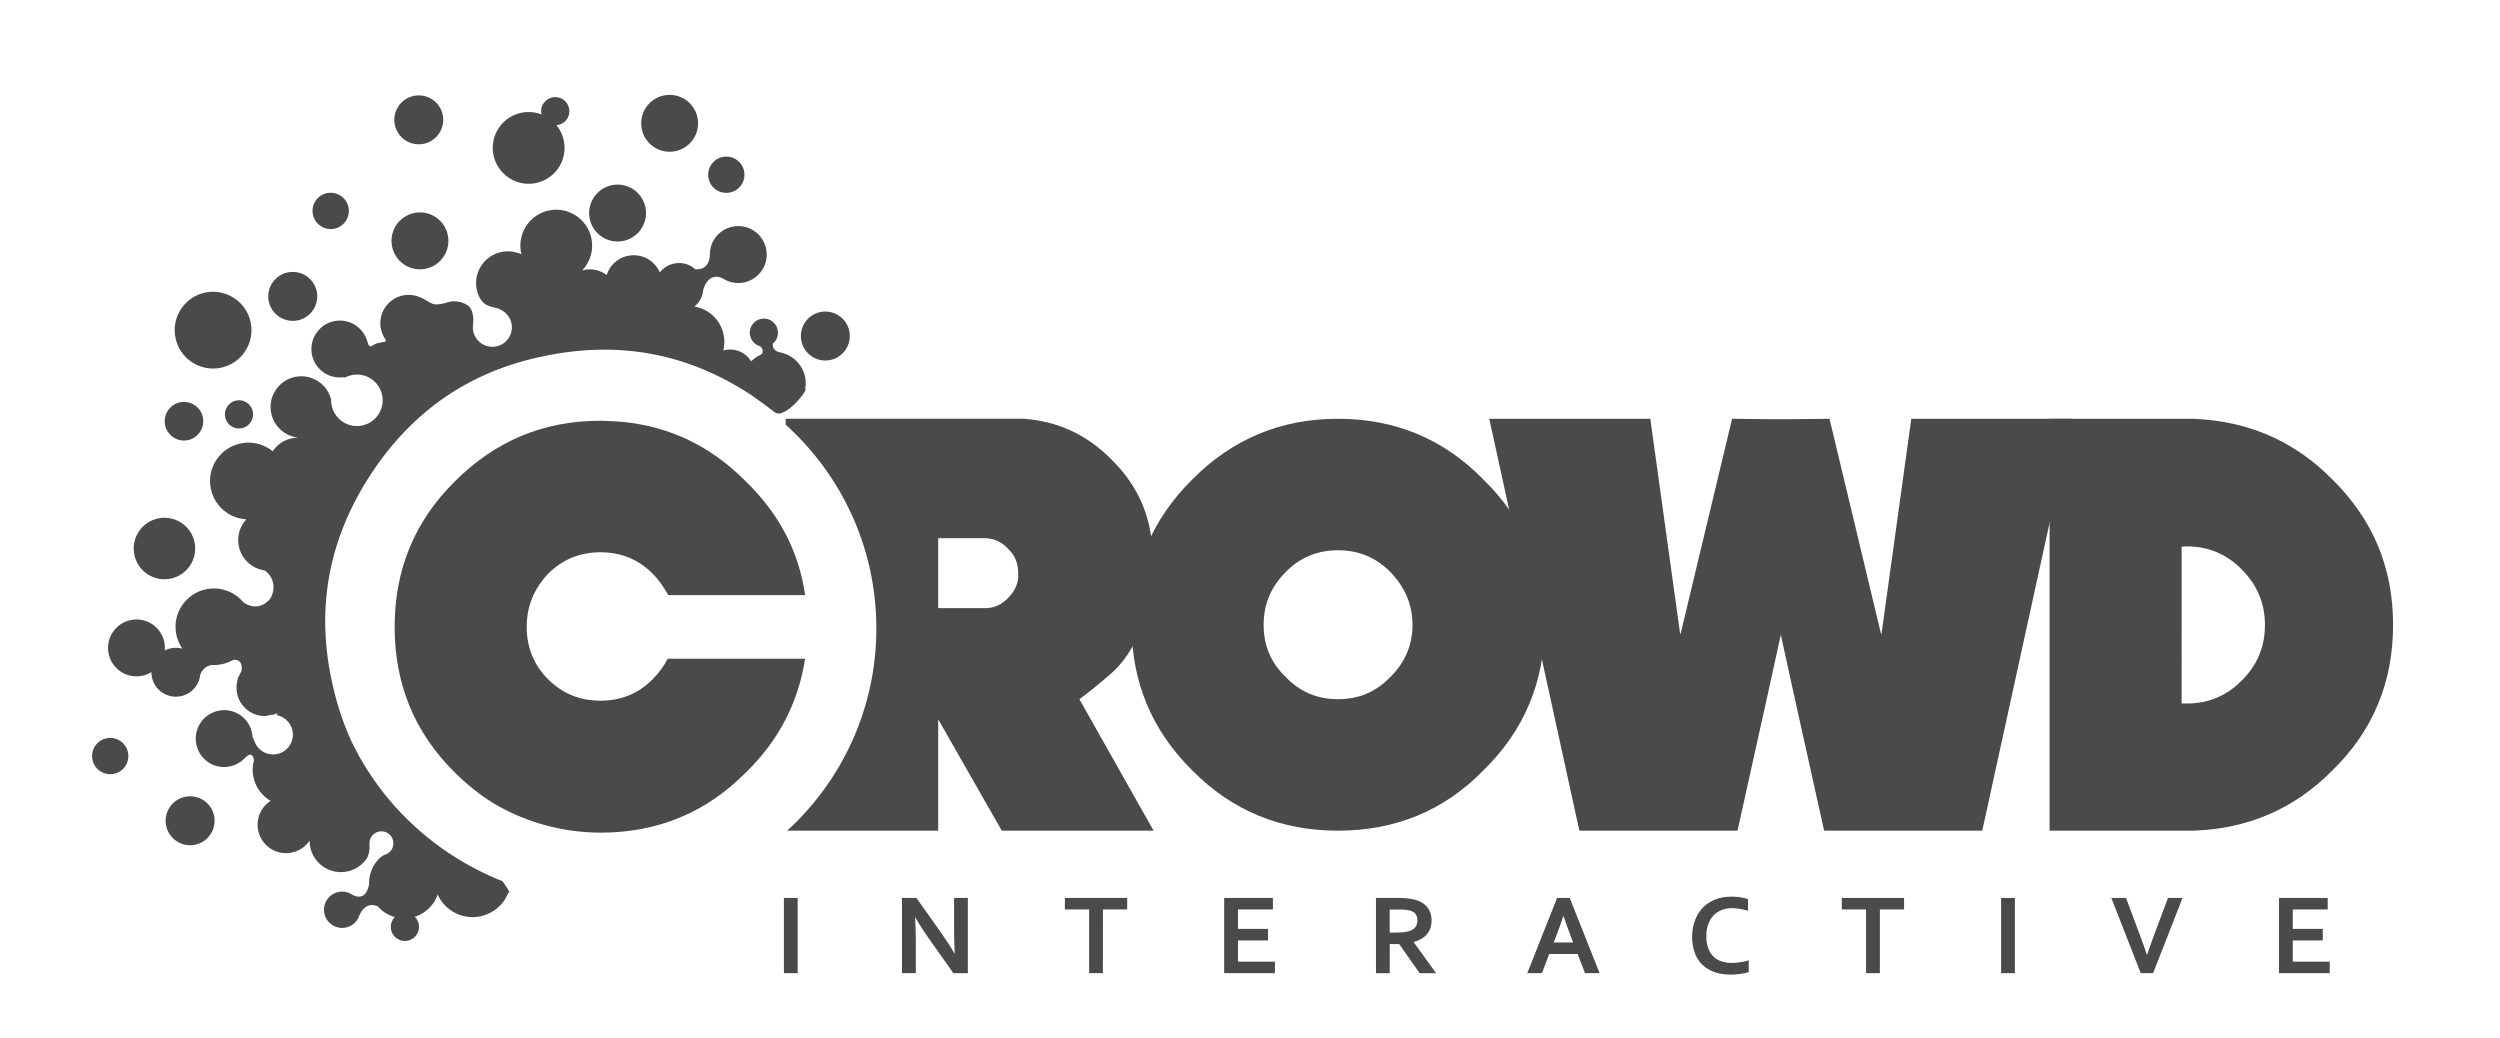 <?xml version="1.0" encoding="utf-8"?>
<!-- Generator: Adobe Illustrator 16.0.0, SVG Export Plug-In . SVG Version: 6.00 Build 0)  -->
<!DOCTYPE svg PUBLIC "-//W3C//DTD SVG 1.1//EN" "http://www.w3.org/Graphics/SVG/1.1/DTD/svg11.dtd">
<svg version="1.1" id="Layer_1" xmlns="http://www.w3.org/2000/svg" xmlns:xlink="http://www.w3.org/1999/xlink" x="0px" y="0px"
	 width="203.982px" height="84.732px" viewBox="-29.385 -15.698 203.982 84.732"
	 enable-background="new -29.385 -15.698 203.982 84.732" xml:space="preserve">
<path fill="#4A4A4A" d="M160.923,23.422c-3.146-3.183-6.961-4.795-11.402-4.951H137.84v8.387l0.006,0.105v25.115h11.675
	c0.033,0,0.07-0.004,0.102-0.004h0.006c0.002,0,0.006,0,0.006,0c4.355-0.146,8.17-1.752,11.283-4.908
	c3.344-3.262,4.955-7.232,4.955-11.871S164.263,26.725,160.923,23.422z M153.531,39.816c-1.218,1.258-2.751,1.885-4.444,1.885
	h-0.467V28.924c0.119-0.039,0.316-0.039,0.467-0.039c1.693,0,3.226,0.63,4.444,1.89c1.257,1.258,1.887,2.752,1.887,4.521
	C155.418,37.062,154.788,38.596,153.531,39.816z"/>
<polygon fill="#4A4A4A" points="126.563,18.471 124.129,36.041 124.108,35.961 124.097,36.041 119.89,18.471 117.06,18.501 
	116.04,18.508 116.028,18.508 115.803,18.508 115.794,18.508 114.771,18.501 111.941,18.471 107.734,36.041 107.726,35.961 
	107.705,36.041 105.268,18.471 92.128,18.471 99.479,52.078 112.384,52.078 114.953,40.488 115.911,36.119 115.917,36.143 
	115.923,36.119 116.878,40.488 119.45,52.078 132.353,52.078 139.703,18.471 "/>
<path fill="#4A4A4A" d="M91.642,23.422c-3.219-3.298-7.184-4.948-11.854-4.951c-0.006,0-0.006,0-0.006,0h-0.009h-0.003
	c-4.638,0-8.608,1.653-11.872,4.951c-3.303,3.263-4.956,7.234-4.956,11.873s1.653,8.609,4.956,11.871
	c3.264,3.301,7.234,4.912,11.872,4.912c4.676,0,8.646-1.611,11.871-4.912c3.344-3.262,4.995-7.232,4.995-11.871
	S94.984,26.685,91.642,23.422z M84.054,39.539c-1.178,1.219-2.552,1.811-4.283,1.811c-1.652,0-3.105-0.592-4.245-1.811
	c-1.218-1.137-1.808-2.594-1.808-4.244c0-1.691,0.59-3.104,1.808-4.324c1.14-1.181,2.596-1.772,4.245-1.772
	c1.731,0,3.105,0.591,4.283,1.772c1.178,1.219,1.811,2.635,1.811,4.324C85.864,36.945,85.231,38.402,84.054,39.539z"/>
<path fill="#4A4A4A" d="M58.686,41.35c0.431-0.316,1.259-0.943,2.398-1.928c1.177-0.982,2.043-2.279,2.636-3.93
	c0.627-1.654,0.941-3.537,0.941-5.662c0-3.144-1.098-5.818-3.344-8.019c-2.002-2.044-4.402-3.146-7.19-3.341H34.72v0.483
	c4.539,4.095,7.4,10.024,7.4,16.62c0,6.531-2.806,12.414-7.275,16.506h12.322v-9.082l5.187,9.082h12.385L58.686,41.35z
	 M53.693,31.088c0,0.078,0,0.078,0,0.078c0,0.08,0,0.08,0,0.16v0.156c-0.081,0.627-0.356,1.139-0.866,1.652
	c-0.472,0.471-1.062,0.785-1.77,0.785H47.19c-0.008-0.002-0.016-0.004-0.025-0.004l0,0v-5.698h3.893
	c0.708,0.037,1.295,0.315,1.77,0.825c0.589,0.552,0.824,1.14,0.866,1.927V31.088z"/>
<g>
	<path fill="#4A4A4A" d="M34.575,63.705v-6.137h1.124v6.137H34.575z"/>
	<path fill="#4A4A4A" d="M47.411,60.422c0.441,0.627,0.8,1.184,1.076,1.67h0.026c-0.033-0.799-0.052-1.381-0.052-1.744v-2.779h1.123
		v6.137h-1.179l-2.001-2.826c-0.35-0.486-0.717-1.055-1.094-1.705h-0.028c0.034,0.756,0.056,1.338,0.056,1.748v2.781h-1.127v-6.139
		h1.179L47.411,60.422z"/>
	<path fill="#4A4A4A" d="M60.604,63.705H59.48v-5.197h-1.979v-0.939h5.083v0.939h-1.978L60.604,63.705L60.604,63.705z"/>
	<path fill="#4A4A4A" d="M71.623,62.766h3.018v0.939h-4.142v-6.137h3.975v0.939h-2.851v1.586h2.449v0.943h-2.449V62.766
		L71.623,62.766z"/>
	<path fill="#4A4A4A" d="M87.423,59.412c0,0.43-0.12,0.793-0.357,1.088c-0.237,0.299-0.604,0.52-1.099,0.664v0.02l1.825,2.523
		h-1.346L84.78,61.33h-0.771v2.377h-1.125v-6.139h1.865c0.309,0,0.594,0.02,0.865,0.055c0.266,0.033,0.49,0.088,0.681,0.156
		c0.357,0.139,0.64,0.342,0.833,0.613C87.323,58.662,87.423,59.004,87.423,59.412z M84.558,60.389c0.255,0,0.472-0.012,0.653-0.035
		c0.179-0.023,0.331-0.057,0.454-0.102c0.226-0.086,0.381-0.203,0.469-0.35c0.088-0.152,0.132-0.32,0.132-0.516
		c0-0.16-0.035-0.307-0.103-0.436c-0.07-0.127-0.19-0.223-0.35-0.299c-0.107-0.047-0.24-0.086-0.406-0.105
		c-0.16-0.025-0.363-0.033-0.6-0.033h-0.803v1.881h0.555v-0.006H84.558z"/>
	<path fill="#4A4A4A" d="M99.338,62.141h-2.314l-0.597,1.564h-1.199l2.435-6.137h1.03l2.438,6.137H99.94L99.338,62.141z
		 M98.172,59.045c-0.214,0.641-0.405,1.178-0.574,1.611l-0.21,0.545h1.587l-0.212-0.545c-0.166-0.438-0.356-0.973-0.574-1.611
		H98.172z"/>
	<path fill="#4A4A4A" d="M111.938,58.402c-0.308,0-0.592,0.051-0.847,0.152c-0.258,0.1-0.479,0.25-0.661,0.439
		c-0.188,0.193-0.335,0.432-0.436,0.717c-0.102,0.283-0.157,0.605-0.157,0.969c0,0.357,0.047,0.676,0.144,0.951
		c0.094,0.275,0.229,0.502,0.407,0.686c0.176,0.186,0.393,0.322,0.647,0.414c0.255,0.094,0.545,0.141,0.87,0.141
		c0.231,0,0.469-0.018,0.714-0.057c0.238-0.033,0.467-0.09,0.68-0.156v0.969c-0.219,0.061-0.45,0.105-0.696,0.145
		c-0.249,0.033-0.507,0.051-0.771,0.051c-0.521,0-0.979-0.072-1.374-0.221c-0.393-0.15-0.72-0.355-0.987-0.627
		c-0.267-0.273-0.463-0.594-0.594-0.971c-0.13-0.379-0.199-0.795-0.199-1.252c0-0.469,0.07-0.904,0.216-1.303
		c0.141-0.4,0.345-0.744,0.614-1.039c0.268-0.291,0.599-0.525,1.002-0.693c0.405-0.168,0.857-0.254,1.365-0.258
		c0.26,0,0.506,0.02,0.738,0.053c0.229,0.033,0.441,0.086,0.627,0.15v0.955c-0.244-0.078-0.471-0.131-0.684-0.158
		C112.346,58.418,112.138,58.402,111.938,58.402z"/>
	<path fill="#4A4A4A" d="M123.997,63.705h-1.125v-5.197h-1.98v-0.939h5.083v0.939h-1.976v5.197H123.997z"/>
	<path fill="#4A4A4A" d="M133.891,63.705v-6.137h1.125v6.137H133.891z"/>
	<path fill="#4A4A4A" d="M145.803,62.205c0.114-0.336,0.196-0.57,0.246-0.715c0.05-0.143,0.155-0.434,0.319-0.875l1.137-3.047h1.189
		l-2.402,6.137h-1.008l-2.4-6.137h1.199l1.137,3.047c0.162,0.441,0.272,0.732,0.322,0.875c0.047,0.145,0.129,0.379,0.243,0.715
		H145.803z"/>
	<path fill="#4A4A4A" d="M157.688,62.766h3.018v0.939h-4.14v-6.137h3.973v0.939h-2.851v1.586h2.449v0.943h-2.449V62.766
		L157.688,62.766z"/>
</g>
<path fill="#4A4A4A" d="M15.315,39.705c1.18,1.178,2.594,1.768,4.281,1.768c1.692,0,3.147-0.59,4.284-1.768
	c0.512-0.512,0.903-1.062,1.218-1.654h11.207c-0.551,3.539-2.123,6.646-4.836,9.281c-3.258,3.293-7.219,4.904-11.844,4.91
	c-0.042,0-0.088-0.004-0.125-0.004c-0.147,0-0.286-0.006-0.431-0.008c-3.015-0.104-5.841-0.973-8.261-2.43
	c-1.084-0.676-2.11-1.502-3.087-2.469c-3.3-3.264-4.907-7.234-4.907-11.875c0-4.639,1.605-8.607,4.907-11.871
	c3.298-3.297,7.222-4.949,11.849-4.952c0.031,0,0.062,0,0.092,0c0.006,0,0.012,0,0.018,0c0.595,0.017,1.161,0.046,1.72,0.089
	c3.873,0.378,7.238,1.996,10.07,4.863c2.714,2.634,4.323,5.699,4.837,9.277H25.145c-0.356-0.631-0.747-1.217-1.259-1.727
	c-1.141-1.179-2.594-1.771-4.286-1.771c-1.688,0-3.103,0.592-4.28,1.771c-1.143,1.219-1.729,2.635-1.729,4.322
	C13.587,37.109,14.178,38.566,15.315,39.705z"/>
<g>
	<path fill="#4A4A4A" d="M-17.344,31.154c1.157,0.762,2.717,0.439,3.474-0.721c0.763-1.156,0.438-2.713-0.72-3.474
		c-1.156-0.762-2.715-0.436-3.474,0.719C-18.825,28.836-18.501,30.393-17.344,31.154z"/>
	<path fill="#4A4A4A" d="M-9.251,17.15c-0.534-0.352-1.248-0.203-1.596,0.329c-0.347,0.531-0.203,1.247,0.328,1.595
		c0.532,0.349,1.248,0.203,1.596-0.329C-8.571,18.211-8.722,17.5-9.251,17.15z"/>
	<path fill="#4A4A4A" d="M-15.239,19.987c0.725,0.479,1.703,0.278,2.178-0.451c0.479-0.727,0.279-1.703-0.447-2.181
		c-0.726-0.477-1.705-0.275-2.182,0.452C-16.167,18.534-15.964,19.51-15.239,19.987z"/>
	<path fill="#4A4A4A" d="M-13.72,13.858c1.444,0.95,3.389,0.549,4.337-0.896c0.952-1.446,0.549-3.389-0.896-4.338
		c-1.45-0.951-3.39-0.551-4.342,0.897C-15.565,10.968-15.165,12.909-13.72,13.858z"/>
	<circle fill="#4A4A4A" cx="-5.498" cy="8.485" r="1.998"/>
	<path fill="#4A4A4A" d="M-3.218,2.747c0.684,0.453,1.6,0.263,2.054-0.423c0.448-0.683,0.259-1.601-0.43-2.05
		C-2.276-0.175-3.19,0.015-3.643,0.698C-4.091,1.378-3.9,2.296-3.218,2.747z"/>
	<path fill="#4A4A4A" d="M3.605,5.897C4.68,6.6,6.116,6.302,6.819,5.229c0.706-1.07,0.407-2.511-0.662-3.215
		C5.088,1.311,3.646,1.608,2.94,2.679C2.234,3.751,2.533,5.19,3.605,5.897z"/>
	<circle fill="#4A4A4A" cx="4.784" cy="-5.92" r="1.996"/>
	<path fill="#4A4A4A" d="M12.14-1.185c1.354,0.892,3.169,0.513,4.059-0.838c0.718-1.094,0.605-2.495-0.179-3.461
		c0.34-0.03,0.661-0.202,0.864-0.51c0.346-0.531,0.201-1.245-0.334-1.594c-0.531-0.348-1.242-0.2-1.594,0.332
		c-0.182,0.276-0.229,0.596-0.159,0.891c-1.257-0.482-2.723-0.046-3.5,1.125C10.412-3.888,10.789-2.073,12.14-1.185z"/>
	<path fill="#4A4A4A" d="M19.729,3.625c1.075,0.706,2.513,0.406,3.216-0.665c0.706-1.069,0.408-2.511-0.662-3.216
		c-1.071-0.705-2.511-0.405-3.215,0.666C18.361,1.482,18.658,2.92,19.729,3.625z"/>
	<circle fill="#4A4A4A" cx="25.252" cy="-5.636" r="2.321"/>
	<path fill="#4A4A4A" d="M29.063-0.206c0.686,0.449,1.601,0.262,2.053-0.423c0.447-0.684,0.258-1.6-0.426-2.052
		c-0.682-0.447-1.6-0.258-2.048,0.426C28.188-1.572,28.38-0.654,29.063-0.206z"/>
	<circle fill="#4A4A4A" cx="37.957" cy="11.719" r="1.998"/>
	<path fill="#4A4A4A" d="M-12.774,49.6c-0.921-0.604-2.16-0.35-2.769,0.574c-0.608,0.922-0.349,2.158,0.575,2.766
		c0.92,0.605,2.157,0.35,2.762-0.572C-11.599,51.445-11.854,50.205-12.774,49.6z"/>
	<path fill="#4A4A4A" d="M-19.577,44.754c-0.681-0.449-1.601-0.262-2.052,0.422c-0.45,0.686-0.258,1.602,0.423,2.051
		c0.687,0.449,1.605,0.26,2.054-0.422C-18.704,46.119-18.894,45.201-19.577,44.754z"/>
	<path fill="#4A4A4A" d="M35.19,13.428c-0.286-0.188-0.598-0.309-0.916-0.373l0.014-0.002c0,0-0.663-0.051-0.623-0.713
		c0.094-0.075,0.175-0.155,0.242-0.259c0.348-0.532,0.199-1.248-0.332-1.597c-0.531-0.348-1.246-0.202-1.596,0.332
		c-0.348,0.531-0.201,1.248,0.333,1.594c0.107,0.072,0.225,0.119,0.348,0.149c0.008,0.03,0.026,0.054,0.046,0.076
		c0.232,0.225,0.133,0.459,0.058,0.571c-0.317,0.134-0.616,0.324-0.865,0.579c-0.149-0.251-0.353-0.468-0.61-0.638
		c-0.51-0.337-1.111-0.404-1.656-0.248c0.285-1.171-0.166-2.443-1.232-3.145c-0.35-0.229-0.732-0.375-1.125-0.439
		c0.158-0.129,0.298-0.281,0.414-0.458c0.194-0.295,0.287-0.626,0.314-0.958c0.002,0.002,0.008,0.008,0.008,0.008
		s0.367-1.465,1.564-0.894c1.071,0.706,2.513,0.407,3.217-0.664s0.406-2.513-0.662-3.218c-1.072-0.704-2.514-0.406-3.22,0.664
		c-0.259,0.396-0.379,0.839-0.379,1.278l-0.003-0.003c0,0,0,0.013,0,0.027c0,0,0,0.002,0,0.004c0,0.186-0.046,1.259-1.178,1.17
		c-0.005,0-0.006,0-0.006,0C27.27,6.21,27.197,6.146,27.12,6.09c-0.877-0.575-2.031-0.371-2.666,0.434
		c-0.176-0.399-0.463-0.756-0.854-1.015c-1.075-0.706-2.513-0.406-3.218,0.661c-0.113,0.181-0.204,0.369-0.267,0.566
		c-0.034-0.029-0.072-0.054-0.107-0.076c-0.58-0.381-1.27-0.467-1.889-0.296c0.117-0.126,0.229-0.266,0.33-0.416
		c0.889-1.351,0.514-3.166-0.843-4.054c-1.349-0.889-3.166-0.514-4.054,0.838c-0.468,0.716-0.582,1.556-0.391,2.321
		c-1.153-0.539-2.556-0.17-3.279,0.927c-0.449,0.686-0.53,1.502-0.293,2.228C9.613,8.267,9.632,8.325,9.655,8.38
		c0.028,0.067,0.06,0.135,0.093,0.203c0.482,0.906,1.251,0.688,1.777,1.013c0.006,0.004,0.008,0.008,0.014,0.013
		c0.499,0.271,0.843,0.788,0.843,1.398c0,0.879-0.717,1.593-1.593,1.593c-0.879,0-1.592-0.714-1.592-1.593
		c0-0.083,0.014-0.159,0.024-0.239c0-0.01,0-0.016,0-0.024C9.315,9.788,8.986,9.39,8.839,9.264c-0.023-0.02-0.044-0.036-0.07-0.055
		c-0.324-0.215-0.69-0.316-1.052-0.323c-0.001,0-0.001-0.003-0.001-0.003c-0.009,0-0.016,0-0.021,0c-0.004,0-0.009,0-0.015,0
		C7.599,8.877,7.513,8.886,7.411,8.907C7.24,8.93,7.07,8.973,6.91,9.038C6.683,9.098,6.429,9.147,6.151,9.138
		C5.755,9.122,5.398,8.754,4.873,8.547c-0.003,0-0.005,0-0.006,0C3.849,8.117,2.648,8.455,2.023,9.407
		c-0.311,0.471-0.422,1.012-0.362,1.53c0,0.009-0.001,0.012-0.001,0.019c0.003,0.03,0.01,0.052,0.017,0.08
		c0.054,0.355,0.196,0.699,0.411,0.999c0.036,0.13-0.043,0.175-0.184,0.168c-0.015,0.003-0.031,0.007-0.051,0.009
		c-0.081,0.01-0.159,0.029-0.241,0.047c-0.069,0.012-0.143,0.029-0.219,0.051c-0.156,0.039-0.258,0.104-0.335,0.159
		c-0.039,0.022-0.078,0.05-0.116,0.075c-0.093,0.032-0.262,0.028-0.329-0.322c-0.028-0.069-0.053-0.144-0.08-0.214
		c-0.015-0.04-0.03-0.08-0.044-0.12c-0.027-0.064-0.051-0.123-0.08-0.175H0.407c-0.177-0.344-0.44-0.646-0.783-0.873
		c-1.073-0.704-2.514-0.406-3.219,0.664c-0.705,1.072-0.406,2.515,0.664,3.22c0.502,0.326,1.078,0.432,1.621,0.349l0.065,0.043
		c0.291-0.156,0.626-0.255,0.979-0.255c1.161,0,2.104,0.943,2.104,2.102c0,1.16-0.942,2.103-2.104,2.103
		c-1.16,0-2.1-0.942-2.1-2.103c0-0.013,0.004-0.026,0.004-0.035c-0.145-0.597-0.502-1.148-1.059-1.512
		c-1.16-0.762-2.717-0.438-3.476,0.72c-0.762,1.157-0.439,2.714,0.722,3.472c0.343,0.228,0.723,0.356,1.111,0.401
		c-0.807,0.003-1.593,0.394-2.074,1.11c-0.081-0.066-0.166-0.131-0.257-0.188c-1.444-0.95-3.387-0.548-4.338,0.9
		c-0.95,1.441-0.546,3.387,0.899,4.336c0.478,0.312,1.016,0.48,1.549,0.505c-0.09,0.099-0.175,0.204-0.251,0.318
		c-0.762,1.157-0.439,2.713,0.719,3.473c0.317,0.209,0.664,0.326,1.021,0.379c0.813,0.559,0.906,1.572,0.468,2.295
		c-0.106,0.145-0.94,1.162-2.193,0.314c-0.194-0.234-0.421-0.445-0.694-0.621c-1.444-0.951-3.382-0.549-4.333,0.898
		c-0.722,1.096-0.66,2.477,0.042,3.498c-0.481-0.133-0.99-0.074-1.43,0.146c0.071-0.824-0.298-1.658-1.036-2.145
		c-1.075-0.705-2.511-0.406-3.217,0.664c-0.706,1.074-0.406,2.51,0.663,3.217c0.78,0.512,1.748,0.492,2.493,0.035
		c-0.001,0.652,0.311,1.291,0.903,1.678c0.918,0.604,2.157,0.346,2.765-0.574c0.059-0.09,0.104-0.176,0.148-0.27l0,0
		c0,0,0,0,0-0.002c0.093-0.203,0.148-0.414,0.168-0.631c0.294-0.697,0.819-0.783,1.049-0.783c0.029,0,0.059,0.004,0.088,0.004
		c0.015,0.002,0.029,0.002,0.029,0.002h-0.013c0.287-0.006,0.575-0.049,0.846-0.131c0,0.002,0,0.006,0,0.006
		c0.008-0.004,0.014-0.006,0.02-0.01c0.228-0.07,0.447-0.16,0.657-0.281c0.64-0.111,0.83,0.475,0.663,0.973
		c0,0.004-0.002,0.004-0.002,0.006c-0.068,0.098-0.114,0.205-0.163,0.311c-0.006,0.01-0.01,0.018-0.02,0.027
		c-0.076,0.09-0.096,0.176-0.088,0.254c-0.298,0.965,0.049,2.039,0.932,2.623c0.436,0.287,0.93,0.404,1.41,0.375
		c0.167-0.061,0.346-0.1,0.533-0.1c0.122-0.035,0.236-0.076,0.35-0.129c-0.022,0.053-0.031,0.105-0.045,0.16
		c0.748,0.141,1.317,0.797,1.317,1.588c0,0.896-0.727,1.621-1.619,1.621c-0.712,0-1.311-0.463-1.528-1.102
		c-0.051-0.094-0.099-0.205-0.146-0.346c-0.015-0.223-0.063-0.447-0.143-0.656c-0.001-0.012-0.003-0.02-0.003-0.031
		c-0.002-0.002-0.005-0.002-0.006-0.004c-0.17-0.434-0.467-0.822-0.884-1.096c-1.071-0.703-2.514-0.406-3.216,0.666
		c-0.706,1.074-0.406,2.512,0.662,3.219c0.911,0.594,2.089,0.465,2.852-0.25c0.016-0.008,0.031-0.02,0.043-0.033
		c0.01-0.01,0.023-0.021,0.034-0.031c0.005-0.006,0.011-0.012,0.016-0.018c0.546-0.586,0.712-0.189,0.76,0.156
		c-0.327,1.195,0.129,2.51,1.218,3.223c0.045,0.031,0.094,0.059,0.145,0.086c-0.268,0.168-0.498,0.395-0.683,0.672
		c-0.704,1.072-0.406,2.512,0.663,3.219c1.064,0.699,2.485,0.408,3.196-0.639c-0.001,0.834,0.403,1.654,1.153,2.146
		c1.183,0.779,2.765,0.445,3.541-0.732c0.282-0.592,0.186-1.049,0.186-1.049l0.018,0.006c-0.011-0.051-0.016-0.102-0.016-0.158
		c0-0.539,0.438-0.977,0.979-0.977c0.54,0,0.979,0.438,0.979,0.977c0,0.322-0.155,0.604-0.397,0.783h0.003H2.318
		c-0.107,0.084-0.232,0.143-0.37,0.172c-0.087,0.047-0.173,0.104-0.262,0.17c-0.031,0.031-0.065,0.064-0.099,0.096
		c-0.047,0.047-0.099,0.088-0.14,0.139c-0.09,0.1-0.171,0.205-0.246,0.318c-0.337,0.516-0.485,1.094-0.47,1.664l0,0
		c-0.283,1.57-1.387,0.844-1.387,0.844c-0.683-0.447-1.601-0.26-2.051,0.426c-0.45,0.684-0.258,1.6,0.425,2.049
		s1.604,0.262,2.052-0.424c0.042-0.061,0.073-0.131,0.104-0.197v0.008c0,0,0.005-0.012,0.011-0.029
		c0.018-0.035,0.031-0.08,0.045-0.121c0.144-0.342,0.591-1.15,1.515-0.75c0.163,0.191,0.358,0.363,0.582,0.512
		c0.252,0.162,0.522,0.285,0.798,0.361c-0.048,0.051-0.093,0.105-0.133,0.168c-0.352,0.529-0.203,1.246,0.328,1.594
		c0.534,0.348,1.248,0.203,1.596-0.332c0.307-0.467,0.229-1.078-0.157-1.455c0.616-0.189,1.17-0.59,1.548-1.164
		c0.137-0.207,0.237-0.424,0.318-0.652c0.234,0.527,0.617,0.99,1.133,1.33c1.445,0.951,3.387,0.547,4.334-0.896
		c0.126-0.191,0.226-0.393,0.301-0.596c0.352,0.215-0.469-0.918-0.469-0.918c-1.467-0.582-2.899-1.326-4.299-2.24
		c-0.043-0.031-0.093-0.062-0.137-0.094c-0.16-0.102-0.316-0.217-0.471-0.324c-3.281-2.324-5.787-5.355-7.422-8.752
		c-0.709-1.547-1.253-3.215-1.625-5.01C-3.617,33.738-2.505,28.14,0.89,22.974c3.393-5.166,8.093-8.406,14.156-9.624
		c6.086-1.262,11.66-0.224,16.82,3.154c0.031,0.025,0.066,0.043,0.097,0.067c0.006,0.003,0.011,0.006,0.018,0.013
		c0.653,0.451,1.265,0.902,1.849,1.353c0.793,0.639,2.805-1.882,2.482-1.907C36.501,15.06,36.087,14.014,35.19,13.428z
		 M-4.779,20.03c0.036,0,0.073-0.009,0.111-0.012c0.003,0.01,0.006,0.021,0.007,0.031C-4.698,20.042-4.741,20.033-4.779,20.03z
		 M-1.837,21.094l0.018-0.017c0.001,0,0.002,0.004,0.007,0.004C-1.821,21.086-1.829,21.09-1.837,21.094z M10.831,14.635
		c0.003-0.019,0.005-0.035,0.008-0.055c0.071-0.031,0.141-0.059,0.21-0.087c0.031,0.004,0.065,0.013,0.101,0.016
		C11.042,14.552,10.938,14.592,10.831,14.635z"/>
</g>
</svg>
